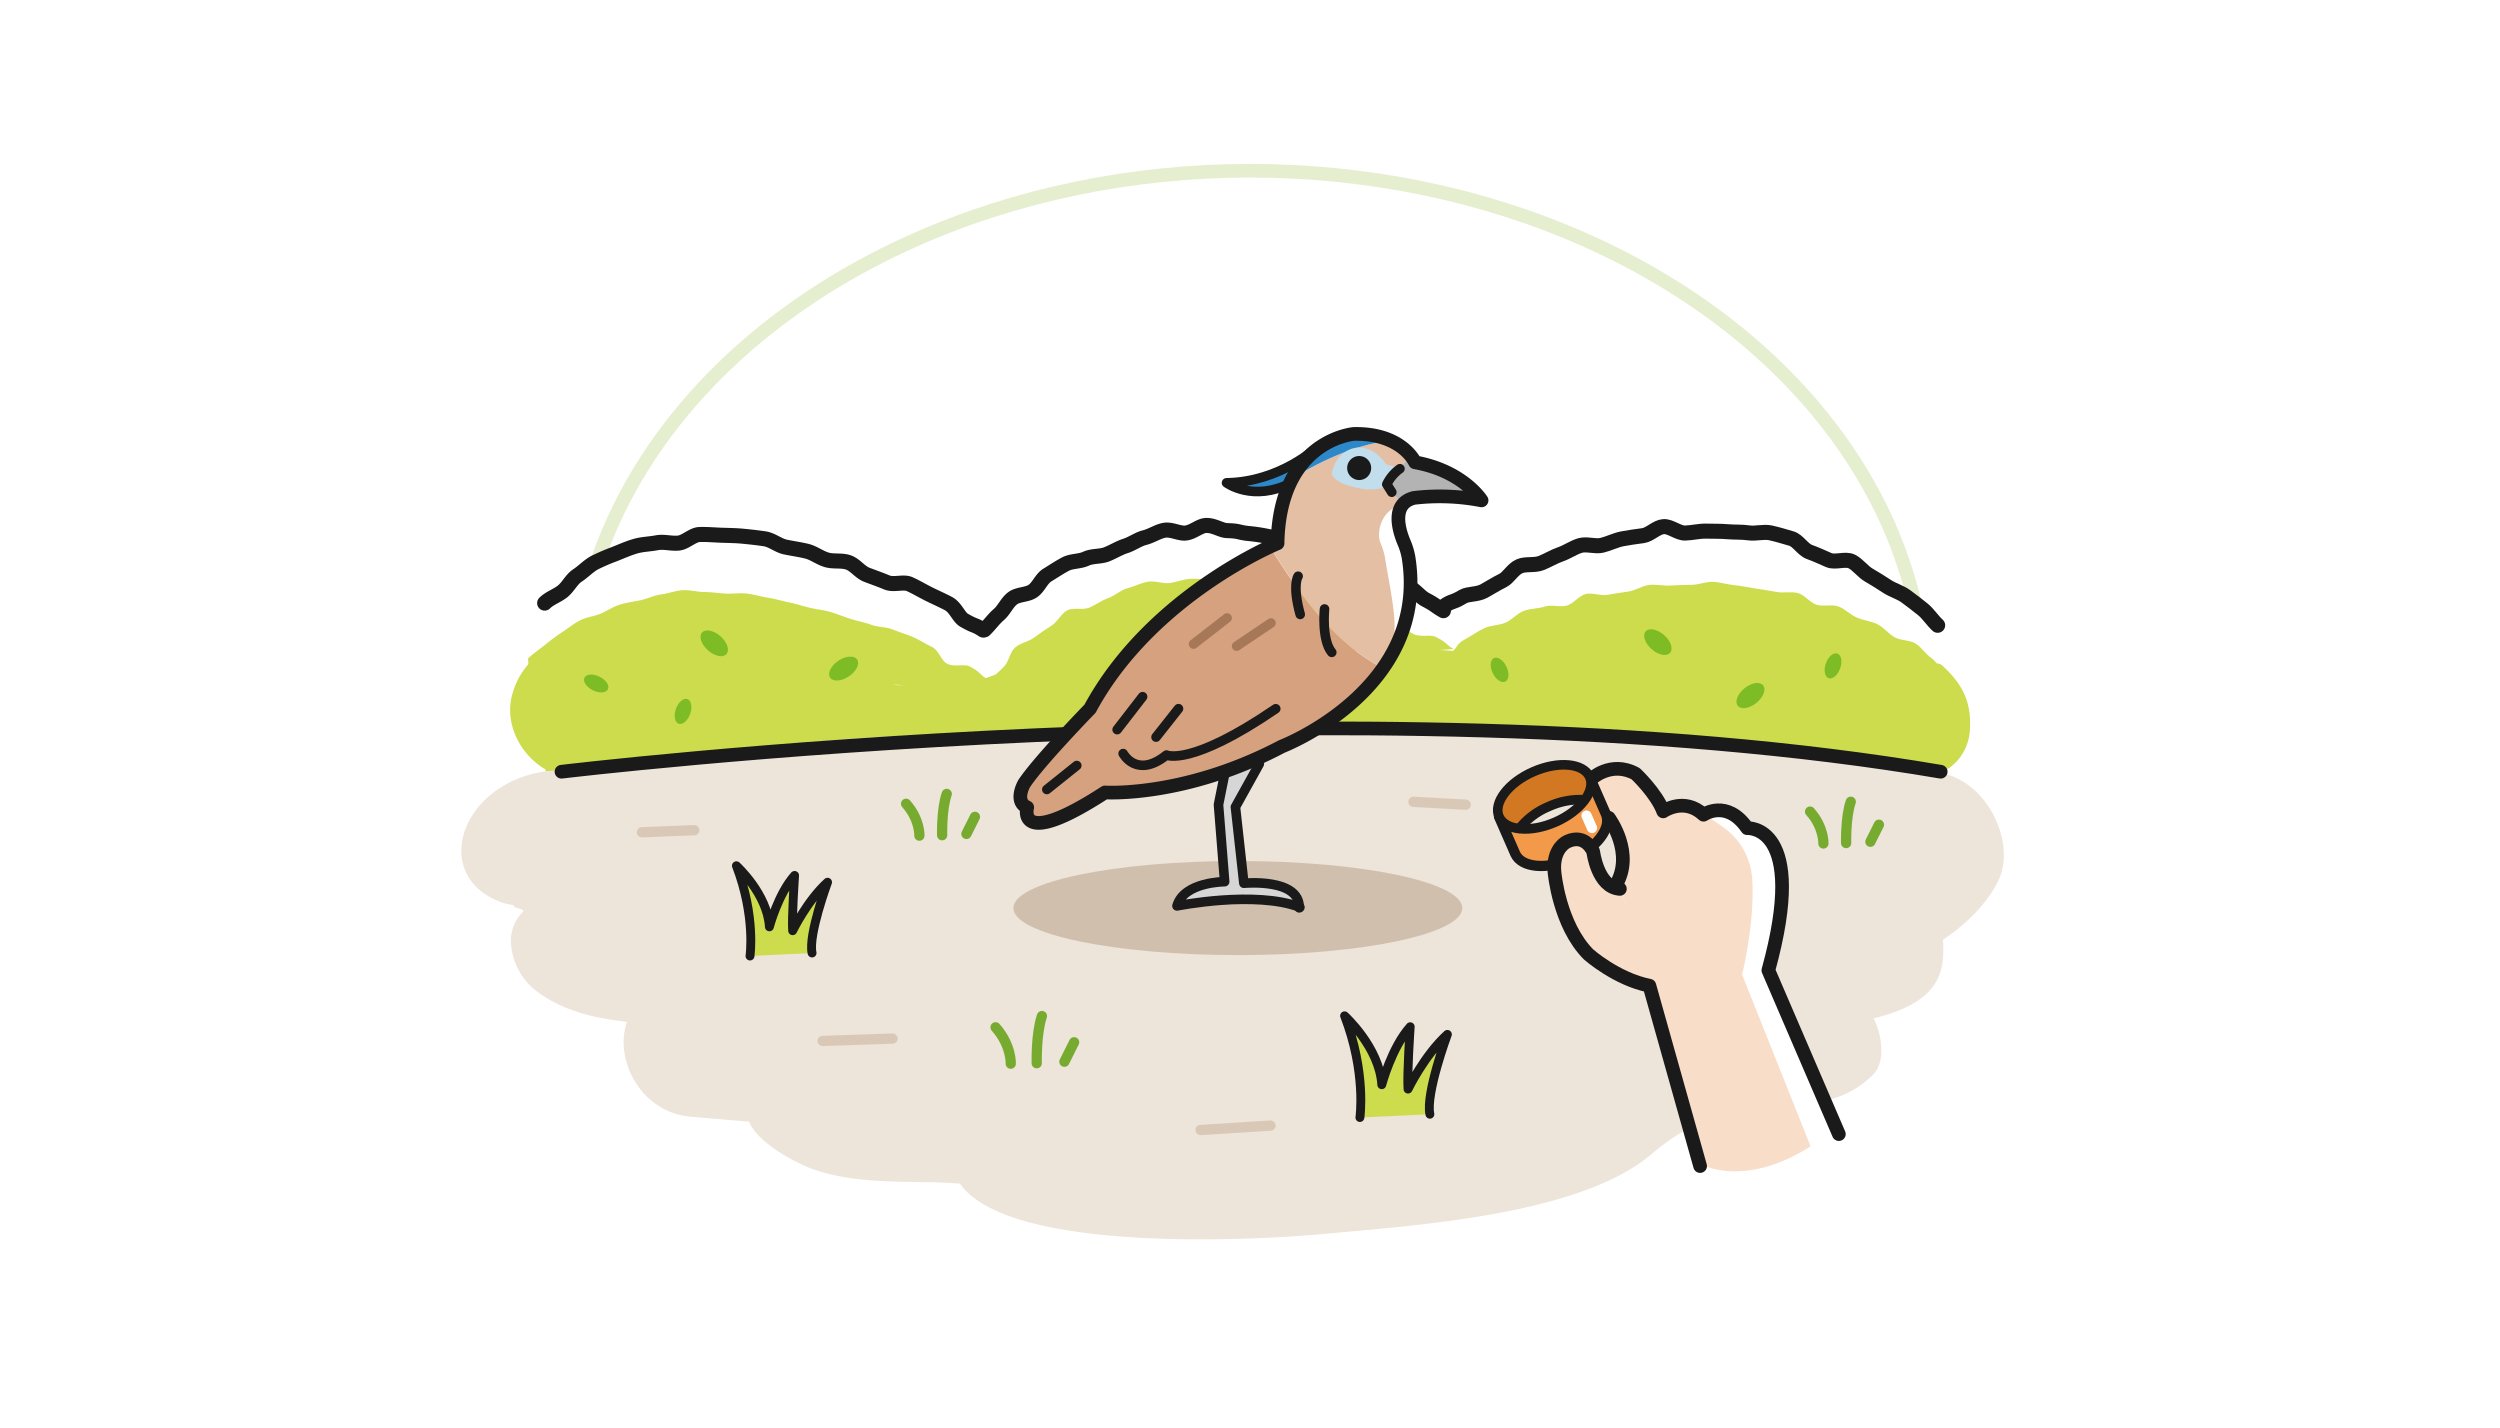 <svg id="圖層_1" data-name="圖層 1" xmlns="http://www.w3.org/2000/svg" viewBox="0 0 1080 616.71"><defs><style>.cls-1,.cls-2,.cls-21{fill:#fff;}.cls-2{stroke:#e5efd0;}.cls-2,.cls-22,.cls-24{stroke-miterlimit:10;}.cls-11,.cls-2{stroke-width:5.91px;}.cls-10,.cls-11,.cls-17,.cls-3{fill:none;}.cls-11,.cls-17,.cls-19,.cls-21,.cls-26,.cls-3,.cls-9{stroke:#1a1a1a;}.cls-10,.cls-11,.cls-17,.cls-19,.cls-21,.cls-22,.cls-24,.cls-26,.cls-28,.cls-3,.cls-9{stroke-linecap:round;}.cls-10,.cls-11,.cls-17,.cls-19,.cls-21,.cls-26,.cls-28,.cls-3,.cls-9{stroke-linejoin:round;}.cls-3{stroke-width:6.5px;}.cls-4,.cls-9{fill:#cddc4c;}.cls-5{fill:#7ebc25;}.cls-6{fill:#f2ebe3;}.cls-7{fill:#ede4da;}.cls-8{fill:#d0bfad;}.cls-9{stroke-width:3.84px;}.cls-10{stroke:#77ab30;}.cls-10,.cls-24,.cls-26,.cls-28{stroke-width:4.43px;}.cls-12{fill:#d6d6d6;}.cls-13,.cls-22{fill:#d6a17f;}.cls-14{fill:#e4bfa4;}.cls-15,.cls-19{fill:#2c88c9;}.cls-16{fill:#b3b3b3;}.cls-17,.cls-19,.cls-21,.cls-22{stroke-width:4.14px;}.cls-18{fill:#c2ddec;}.cls-20{fill:#1a1a1a;}.cls-22{stroke:#a77858;}.cls-23{opacity:0.56;}.cls-24{fill:#ccb399;stroke:#ccb399;}.cls-25{fill:#f8ddc8;}.cls-26,.cls-28{fill:#f29a4a;}.cls-27{fill:#d27822;}.cls-28{stroke:#fff;}</style></defs><title>互動設計UI</title><rect class="cls-1" width="1080" height="616.71"/><ellipse class="cls-2" cx="540" cy="300.48" rx="291.69" ry="226.72"/><polygon class="cls-1" points="240.08 257.41 239.57 278.85 269.18 264.56 267.14 241.07 240.08 257.41"/><path class="cls-1" d="M816.11,259.26l15.25,9.94s14.22,11.05,3.46,22.43l-24.67-10.5Z"/><path class="cls-1" d="M425.17,271.44c-3.88-2.57-3.07-1.56-8.16-4.51-2.29-1.32-4.36-4.08-7.48-5.76-2.52-1.35-5.56-2.33-8.55-3.81-2.64-1.31-5.78-2-8.74-3.36-2.71-1.25-5.92-1.66-8.88-2.91-2.78-1.17-5.3-3.21-8.28-4.35s-6.23-.8-9.22-1.83-5.61-2.57-8.63-3.48-5.92-1.66-9-2.43-5.65-3-8.71-3.68-6.51,1.23-9.59.75-6-2-9-2.31-6.14-1.28-9.25-1.39-6.22.07-9.33.17-6.25,0-9.34.31-6.41-.31-9.46.28-5.82,2.68-8.81,3.55-5.55,2.82-8.45,4-5.25,3.1-8,4.55-7,.29-9.61,2-4.39,4.58-6.85,6.57-3.32,5.41-5.58,7.64"/><path class="cls-1" d="M624.89,261.49c-4-2.3-3.72-.53-8.77-3.21-2.33-1.24-4.35-4.13-7.44-5.7-2.55-1.28-5.62-2.1-8.57-3.51-2.66-1.27-5.4-2.75-8.29-4s-5.3-3.18-8.18-4.39-5.77-2.23-8.65-3.33-6.76.55-9.65-.42-5.79-2.07-8.69-2.87c-3.06-.85-5.51-3.84-8.42-4.41-3.18-.62-6.49.34-9.38.13-4.45-.58-3.14-2.15-8.83-2.37-2.52-.09-5.5,2.92-8.93,3.06-2.73.11-5.89-2.44-9.11-2.07-2.8.31-6,0-9.07.55-2.81.51-5.58,2.2-8.61,3-2.79.69-6.09.29-9.05,1.23-2.75.88-4.55,4.84-7.42,6-2.71,1-5.35,2.26-8.15,3.55-2.64,1.22-6.14.85-8.84,2.3s-4.56,3.92-7.17,5.52-5.27,2.68-7.79,4.42-5.13,3-7.55,4.89-5.08,3.19-7.4,5.19-4.43,4-6.64,6.1"/><path class="cls-1" d="M837.09,270.1c-2.3-2.11-5.21-3.46-7.53-5.39s-4.14-4.77-6.55-6.57-4.57-4.38-7.08-6-6.87-.71-9.47-2.23-4.27-5.06-7-6.43-6-1.69-8.83-2.88-6-1.4-8.89-2.42-5.87-1.6-8.78-2.43-5.9-1.39-8.86-2-5.85-1.75-8.85-2.21-6.07-.38-9.09-.66-6-.89-9.07-1-6.14-1.6-9.17-1.51-6.2.1-9.22.36-6.4-1-9.4-.6-5.59,4.14-8.56,4.71-6.69-1.56-9.62-.84-5.73,2.75-8.61,3.6-5.89,2-8.73,3-5.4,3.32-8.16,4.41c-3,1.16-6.63.38-9.32,1.57-3,1.31-4.86,4.5-7.46,5.78-3,1.47-5.46,3.25-7.93,4.6-3.08,1.68-6.06,2.6-8.28,3.95-5,3-4.29,1.8-8,4.51"/><path class="cls-3" d="M424.69,272.17c-3.88-2.57-3.16-1.31-8.25-4.26-2.28-1.32-3.57-5.48-6.69-7.15-2.51-1.35-5.43-2.61-8.43-4.1-2.63-1.31-5.36-2.94-8.32-4.3-2.72-1.24-6.9.51-9.86-.74-2.79-1.17-5.68-2.17-8.66-3.31s-5-4.31-8-5.34-6.4-.23-9.42-1.14-5.57-3-8.61-3.73-6.09-1.14-9.15-1.78-5.79-3.06-8.87-3.54-6.25-.81-9.35-1.12-6.3-.33-9.4-.44-6.33-.41-9.43-.31-6,3.37-9.1,3.7-6.34-.73-9.39-.14-6.29.62-9.28,1.49-5.89,2.16-8.79,3.32a93.11,93.11,0,0,0-8.64,3.7c-2.72,1.41-4.93,3.87-7.56,5.6s-3.95,4.87-6.41,6.86-5.53,2.87-7.79,5.1"/><path class="cls-3" d="M623.55,263.81c-4-2.29-2.76-2.13-7.81-4.81-2.33-1.24-4.34-4.12-7.43-5.68-2.55-1.29-6-1.17-9-2.58-2.67-1.27-5.3-2.87-8.2-4.18-2.74-1.24-5.44-2.72-8.32-3.92s-5.14-3.69-8-4.79-6.54,0-9.42-1-5.69-2.45-8.59-3.25c-3.06-.85-6-1.28-9-1.85a74.71,74.71,0,0,0-9-1.33c-4.44-.59-3.12-1-8.81-1.21-2.52-.1-5.57-2.35-9-2.21-2.73.11-5.54,2.91-8.76,3.28-2.79.31-6.14-1.75-9.25-1.19-2.81.51-5.51,2.42-8.54,3.18-2.79.7-5.31,2.66-8.27,3.6-2.75.88-5.26,2.51-8.13,3.63-2.71,1.05-6.1.58-8.89,1.87s-6.2.91-8.91,2.36-5.15,3.09-7.76,4.69-3.74,5.14-6.25,6.89-6.4,1.33-8.82,3.2-3.59,5-5.91,7-3.95,4.44-6.16,6.55"/><path class="cls-3" d="M837.07,270.12c-2.3-2.11-4-4.9-6.33-6.82s-4.94-3.86-7.36-5.66-5.74-2.69-8.25-4.36-5.22-3.34-7.83-4.86-4.66-4.51-7.35-5.87-7.12.62-9.89-.58-5.54-2.51-8.39-3.52-4.89-4.95-7.8-5.79-6-1.81-9-2.46-6.41.45-9.41,0-6.16-.23-9.19-.5-6.12-.16-9.15-.25-6.09.74-9.13.83-6.35-3-9.37-2.78-5.83,3.48-8.83,3.9-6.06.8-9,1.38-5.8,2.06-8.73,2.78-6.58-.74-9.46.11-5.61,2.82-8.45,3.79-5.6,2.69-8.37,3.78c-3,1.16-6.68.21-9.37,1.4-3,1.31-4.67,4.89-7.27,6.17-3,1.47-5.49,3.14-8,4.49-3.07,1.68-6.94,1.11-9.16,2.46-5,3-4.6,1.54-8.32,4.25"/><path class="cls-4" d="M231.67,289.65l4,43.64S676.3,302,836.55,331.59l1.1-42.8L667.61,275l-37.9,6.34-37.4-2.55-44.84-1.59L527,255.86,414.59,297.08Z"/><path class="cls-4" d="M426.5,293.36c-4-2.38-2.4-2.72-7.56-5.45-2.31-1.22-6.6.39-9.75-1.16-2.54-1.24-3.71-6-6.72-7.35-2.65-1.21-5.28-3-8.25-4.28-2.73-1.15-5.75-2.07-8.71-3.23-2.78-1.09-6.18-.91-9.15-2s-5.92-1.57-8.9-2.53-5.75-2.1-8.75-3-6-1.1-9.06-1.85-5.9-1.68-8.93-2.31-6-1.53-9-2-6-1.43-9.1-1.78-6.22.18-9.29,0-6.16-.67-9.23-.68-6.25-1-9.32-.77-6.12,1.43-9.17,1.82-5.93,1.87-8.94,2.51-6.06,1-9,1.92-5.48,2.78-8.34,3.94-6.05,1.44-8.8,2.87-5.11,3.36-7.7,5.07a90.21,90.21,0,0,0-7.38,5.48c-2.35,1.91-5.11,3.72-7.34,5.91.5,6.36.06,6.83,4.6,11.31,3.26,3.21,3.62,1.14,8.19,1.17s4.58-.47,9.16-.43,4.55,2.66,9.12,2.7,4.58-.63,9.15-.59,4.6-2.32,9.17-2.28,4.59-1.39,9.16-1.35,4.55,3.68,9.12,3.71,4.59-2.41,9.17-2.38,4.58-1.2,9.16-1.16,4.55,2.26,9.13,2.29,4.57,1.15,9.14,1.19,4.6-2.92,9.18-2.88,4.56,1.62,9.14,1.65,4.56,1.18,9.14,1.21,4.58-.21,9.15-.17,4.58.29,9.15.32,4.6-3,9.18-3,4.55,2.82,9.13,2.86,4.58-1.26,9.16-1.22,4.55,3,9.13,3,4.58,0,9.15.05,4.61-4.33,9.19-4.29,4.58-.06,9.16,0,4.55,3.95,9.13,4,4.61-3.84,9.19-3.81"/><path class="cls-4" d="M627.9,280.38c-3.89-2.39-2.5-2.57-7.62-5.23-2.3-1.19-6.45.27-9.6-1.21-2.53-1.19-4.59-4-7.6-5.3-2.65-1.13-5.41-2.48-8.4-3.63-2.73-1.05-6.28-.15-9.26-1.18-2.8-1-5.19-3.37-8.18-4.27s-5.92-1.16-8.93-1.94-5.37-3.6-8.39-4.25-6.28.45-9.32-.06-6.17.69-9.22.33-5.71-4.22-8.78-4.42-6.17,1.17-9.24,1.14-6.12-.46-9.17-.3-6,1.46-9,1.82-6.37-1.14-9.38-.57-5.85,2.06-8.82,2.84-5.36,3.23-8.26,4.24-5.29,2.86-8.11,4.09-6.85-.25-9.57,1.2-4.17,4.92-6.77,6.58-5,3.27-7.49,5.13-5.94,2.3-8.27,4.34-2.59,6-4.78,8.24-4.39,4-6.44,6.37"/><path class="cls-4" d="M840.71,291.26c-2.47-1.88-3.8-5.19-6.28-6.91s-4.33-4.72-6.88-6.32-6.46-1.25-9.09-2.73-4.71-4.29-7.41-5.63-6-1.65-8.82-2.85-5.16-3.75-8-4.81-6.56.15-9.45-.76-5.18-4.3-8.11-5.05-6.38.1-9.34-.5-6.06-1-9.06-1.48-6.06-1.14-9.07-1.43-6.11-1.31-9.13-1.44-6.2,1.27-9.22,1.28-6.13.16-9.15.32-6.23-.57-9.23-.27-5.9,2.4-8.88,2.84-6.06.87-9,1.43-6.55-1-9.46-.36-5.33,4.15-8.2,5c-3,.84-6.62-.5-9.44.41-3,1-6.38.84-9.13,1.85-3,1.11-5.24,4-7.91,5.11-3.05,1.26-6.49,1.14-9,2.31-3.18,1.47-5.73,3.4-8,4.6-5.17,2.68-3.12,3.75-7,6.2"/><ellipse class="cls-5" cx="308.55" cy="277.89" rx="4.07" ry="7.04" transform="translate(-103.89 326.02) rotate(-48.66)"/><ellipse class="cls-5" cx="579.08" cy="287.76" rx="4.07" ry="7.04" transform="translate(-19.46 532.49) rotate(-48.66)"/><ellipse class="cls-5" cx="756.21" cy="300.55" rx="7.04" ry="4.07" transform="translate(-21.43 540.24) rotate(-38.81)"/><ellipse class="cls-5" cx="716.18" cy="277.36" rx="4.07" ry="7.04" transform="translate(34.9 631.9) rotate(-48.66)"/><ellipse class="cls-5" cx="364.45" cy="288.8" rx="7.04" ry="4.07" transform="translate(-98.97 250.44) rotate(-33.66)"/><ellipse class="cls-5" cx="529.28" cy="272.67" rx="7.04" ry="4.07" transform="translate(-62.39 339.1) rotate(-33.66)"/><ellipse class="cls-5" cx="647.82" cy="289.38" rx="3.27" ry="5.65" transform="translate(-61.28 313.76) rotate(-26.04)"/><ellipse class="cls-5" cx="295.08" cy="307.36" rx="5.65" ry="3.27" transform="translate(-93.25 482.68) rotate(-70.47)"/><ellipse class="cls-5" cx="257.56" cy="295.27" rx="3.27" ry="5.65" transform="translate(-121.23 395.47) rotate(-63.72)"/><ellipse class="cls-5" cx="479.9" cy="293.2" rx="5.65" ry="3.27" transform="translate(43.1 647.44) rotate(-70.47)"/><ellipse class="cls-5" cx="791.92" cy="287.71" rx="5.65" ry="3.27" transform="translate(255.97 937.84) rotate(-70.47)"/><path class="cls-6" d="M270.59,330.43l2.32-.3c.66-.2,1.32-.4,2-.58C272.61,330,270.3,330.46,270.59,330.43Z"/><path class="cls-7" d="M838.44,333.89a472.76,472.76,0,0,0-66.65-7.79c-122.06-9.52-170.58-14.19-251.73-11.91-46.48,1.31-93.09,1.69-139.53,4.16-38.39,2-70.08,7-107.62,11.78a40.82,40.82,0,0,1-9.24,2c-4.07-1.28-26.47.72-30.68,1.54-35,6.79-46.83,45.57-15.7,56.36a42.64,42.64,0,0,0,4.67,1.05c.13,1.55,3.86,1.14,4.15,2.62a17.86,17.86,0,0,0-5.41,12.11,28.26,28.26,0,0,0,9.93,21.44c16,13,37.66,13.39,40.17,14.29-5.6,16.52,6.22,39.09,27.63,40.89l25.24,2.12c2.59,7.72,17.53,17,28.08,20.71,20.31,7.11,44.69,4.43,62.95,6.09,21.33,30.46,129.22,24.35,157.13,21.71C610.89,529.4,682,525,713,498.93c16.81-14.14,25.75-16.11,47.39-19.51,19.27-3,35.07-1.35,48.92-15.34,5.88-5.94,3-19.19,0-24.11,28.05-6.89,30.72-19.3,30.13-32.58,0-.48-.09-.95-.13-1.43,9.83-6.35,19.8-16.25,24.27-26.19C870.64,364,859,337.89,838.44,333.89Z"/><path class="cls-6" d="M274.92,329.55l4.33-.85A31.94,31.94,0,0,0,274.92,329.55Z"/><ellipse class="cls-8" cx="534.75" cy="392.28" rx="96.96" ry="20.32"/><path class="cls-9" d="M324,413s2.51-17.18-5.87-39c0,0,13.41,12.15,14.25,26.39,0,0,3.77-14.24,10.89-22.2,0,0-1.26,18.43-.84,23.88,0,0,6.28-13,15.08-20.95,0,0-8.38,22.62-6.7,30.58"/><path class="cls-10" d="M436.65,459.51s.31-8-6.57-15.72"/><path class="cls-10" d="M447.86,459.31s-.32-12.93,2.26-20.37"/><line class="cls-10" x1="459.82" y1="458.66" x2="464.02" y2="450.26"/><path class="cls-10" d="M787.71,364.38s.27-7-5.76-13.77"/><path class="cls-10" d="M797.53,364.2s-.28-11.33,2-17.84"/><line class="cls-10" x1="808.01" y1="363.64" x2="811.7" y2="356.27"/><path class="cls-10" d="M397.18,361s.27-7-5.75-13.77"/><path class="cls-10" d="M407,360.82s-.29-11.33,2-17.85"/><line class="cls-10" x1="417.49" y1="360.25" x2="421.17" y2="352.88"/><path class="cls-9" d="M587.48,482.77s2.83-19.37-6.62-43.94c0,0,15.12,13.7,16.07,29.77,0,0,4.25-16.07,12.28-25.05,0,0-1.42,20.79-.94,26.94,0,0,7.08-14.65,17-23.63,0,0-9.45,25.52-7.56,34.49"/><path class="cls-4" d="M239.77,322.07a121.23,121.23,0,0,0-3.24-22.33,2.56,2.56,0,0,0-2.16-2.08c1-3,2.09-5.66,1.85-9a3,3,0,0,0-.31-1.08c2.25-2.53-1.66-6.28-4.4-3.87a32.25,32.25,0,0,0-10,15.55c-3.63,11.52,1.71,25.08,13,32.46,3,2,5.54-2.21,3.58-4.64-.61-.76-1.25-1.52-1.9-2.28A2.87,2.87,0,0,0,239.77,322.07Z"/><path class="cls-4" d="M839,287.45c-2.8-2.56-7,1.6-4.18,4.18,1,.95,1.92,1.9,2.82,2.84a2.68,2.68,0,0,0-2.07,2c-2.56,11.15-2,23.23-4,34.59a3,3,0,0,0,3.63,3.63c8.83-1.68,15.16-10.13,15.76-18.82C851.84,303.5,848.08,295.79,839,287.45Z"/><path class="cls-11" d="M242.56,333.39s348.68-42.15,595.82,0"/><path class="cls-1" d="M606.05,207V228.3l5.63,21.27S607,279,594,290.24,580.41,217,580.41,217"/><path class="cls-12" d="M533.7,348.62l3.65,32.94c25.29-3.48,23.89,10.05,23.89,10.05l-17.94-1.44-36,2.08c2.57-12.41,21.76-11.36,21.76-11.36l-2.66-33.27,7.5-22.93L553.57,319"/><path class="cls-13" d="M548.58,236.23c-12.12,5.67-55,28-77.6,69.92,0,0-22,22.62-28.44,32.31,0,0-4.52,7.76,1.3,10.34,0,0-5.17,18.74,33.6-6.46,0,0,34.38,2.27,76.32-19.87,0,0,27.33-10.51,43.67-33.77C577.42,278.37,562.78,259.24,548.58,236.23Z"/><path class="cls-14" d="M610,197.54a23.58,23.58,0,0,0-9.41-7.23c-15.14,1.89-29.61,8.65-42,16.23-3.68,6.76-6.34,15.81-6.57,28.18,0,0-1.28.54-3.36,1.51,14.2,23,28.84,42.14,48.85,52.47,8.66-12.32,4-27.9.82-47.7a28.88,28.88,0,0,0-2-6.53c-1.68-4-.1-14.57,9.7-16.35a53.62,53.62,0,0,1-6.88-9.79c-3.5,3.08-8,5-15.06,2.64,7.07,2.36,11.56.44,15.06-2.64-.69-1.23-1.38-2.49-2.06-3.86.68,1.37,1.37,2.63,2.06,3.86C603.29,204.64,606,199.28,610,197.54Z"/><path class="cls-15" d="M584.89,187.46s-16.77,1.42-26.38,19.08c12.44-7.58,26.91-14.34,42-16.23A35.89,35.89,0,0,0,584.89,187.46Z"/><path class="cls-16" d="M640.08,216.17s-7.91-12.72-28.73-16.44a14.54,14.54,0,0,0-1.38-2.19c-3.93,1.74-6.68,7.1-10.86,10.79a53.62,53.62,0,0,0,6.88,9.79,8.58,8.58,0,0,1,4.88-3A95.18,95.18,0,0,1,640.08,216.17Z"/><line class="cls-17" x1="452.24" y1="341.05" x2="465.16" y2="330.71"/><path class="cls-18" d="M606.89,200.7a9.68,9.68,0,0,1-8.29-.34s-4.25-7.4-12.15-7c0,0-8.66.18-11.11,10.93,0,0-.34,5,14.55,7.09,0,0,7.2.77,10.72-2.32"/><path class="cls-19" d="M569.21,193s-15.92,15.24-39.35,15.58c0,0,11.31,8.43,27.88.08"/><path class="cls-11" d="M553.76,322.47s63.93-24.57,54.71-81.77a28.88,28.88,0,0,0-2-6.53c-2.18-5.26-5.56-16.55,4.36-19.08a95.18,95.18,0,0,1,29.21,1.08s-7.91-12.72-28.73-16.44c0,0-5.65-12.7-26.46-12.27,0,0-32.12,2.55-32.95,47.26,0,0-54.46,22.31-81,71.43,0,0-22,22.62-28.44,32.31,0,0-4.52,7.76,1.3,10.34,0,0-5.17,18.74,33.6-6.46C477.44,342.34,511.82,344.61,553.76,322.47Z"/><path class="cls-17" d="M604.77,202.49a17.87,17.87,0,0,0-5.67,6.73l2.15,3.41"/><circle class="cls-20" cx="587.16" cy="202.19" r="5.2"/><path class="cls-21" d="M560.79,248.93s-2.67,3.57.9,16.51"/><path class="cls-21" d="M572.19,263.08s-1.34,13.39,3.13,18.74"/><line class="cls-21" x1="493.6" y1="300.98" x2="482.61" y2="315.2"/><line class="cls-21" x1="509.11" y1="306.15" x2="499.41" y2="318.43"/><path class="cls-17" d="M485.2,325.54s5.81,11,18.74.64c0,0,10.34,5.17,47.18-20"/><path class="cls-17" d="M529.14,333.94l-2.75,13.68,2.66,33.27s-17.6,0-20.59,10.46c0,0,33.95-6.77,53.1.58"/><path class="cls-17" d="M561.26,392.19c.34-13-23.91-10.63-23.91-10.63l-3.65-32.94L544,330.06"/><line class="cls-22" x1="530.1" y1="266.96" x2="515.6" y2="278.24"/><line class="cls-22" x1="549.05" y1="269.15" x2="534.22" y2="279.13"/><g class="cls-23"><line class="cls-24" x1="277.31" y1="359.54" x2="299.93" y2="358.64"/><line class="cls-24" x1="610.62" y1="346.38" x2="633.22" y2="347.63"/><line class="cls-24" x1="355.37" y1="449.68" x2="385.57" y2="448.68"/><line class="cls-24" x1="518.67" y1="488.16" x2="548.84" y2="486.26"/></g><path class="cls-1" d="M763.93,419.17s10.27-37.28,1.26-55.77l-19.61-13.58-25.69-1.24s-13.62-17.64-20.12-17.64c0,0-16.4-.31-8,14.86l10.84,28.47-3.93,3.19c6,14.64,2.26,29.28,2,43.91a58.13,58.13,0,0,0,11.95,4.39L737,503.84s24.65,8.76,55.38-12.68Z"/><path class="cls-25" d="M752.59,421s5.66-22.74,4.33-41.73a29.61,29.61,0,0,0-12.81-22.15l-10.43-7.22-13.79-1.32s-13.62-17.64-20.12-17.64c0,0-16.4-.31-8,14.86l10.84,28.47-3.93,3.19c6,14.64,2.26,29.28,2,43.91a58.13,58.13,0,0,0,11.95,4.39L737,503.84s18.3,8.63,45.17-8.64Z"/><path class="cls-11" d="M687.28,336.63s8.52-8.27,19.33-2.38c0,0,8.95,8.4,11.9,16.26,0,0,9-6.39,17.42,1.45,0,0,10-7,18.87,5.81,0,0,26.59-1.89,9.13,61.41l30.46,70.75"/><path class="cls-26" d="M686.75,335.68l7,16c2.63,6-4,14.72-14.82,19.45s-21.71,3.71-24.35-2.3l-7-16"/><ellipse class="cls-7" cx="670.33" cy="351.61" rx="13.55" ry="3.47" transform="translate(-84.75 298.42) rotate(-23.65)"/><path class="cls-27" d="M664,331.93,650,343l-2.89,8.67s4.87,13.54,12.16,3.65l9.73-6.86,10.24-2.24s6.88-.37,6.94-5.86C686.18,340.35,689,326.78,664,331.93Z"/><ellipse class="cls-17" cx="667.17" cy="344.26" rx="21.38" ry="11.88" transform="translate(-82.06 296.54) rotate(-23.65)"/><path class="cls-17" d="M656.44,357.85a31.54,31.54,0,0,1,12.56-9.4,32.63,32.63,0,0,1,14-3"/><line class="cls-28" x1="685.39" y1="352.34" x2="687.73" y2="357.69"/><path class="cls-11" d="M697.84,382.65c8.69-13.92-2.83-29.35-2.83-29.35"/><path class="cls-25" d="M699.49,382.46l-1,.84s-2.21,9.32-10.15-13.06c0,0-2.45-8.1-7.85-7.12,0,0-13.24,0-7.6,20.36,0,0,2.9,25.48,27.73,37.89C700.89,406.74,705.51,397.1,699.49,382.46Z"/><path class="cls-11" d="M699.79,384c-9.65-.6-11.52-16.09-11.52-16.09s-3.26-8-11.16-4.38c-2.52,1.16-6.45,5.25-5.55,13.44,0,0,2,22.6,14.74,35.38,0,0,12.07,10.67,26.24,13.46l21.91,77.93"/></svg>